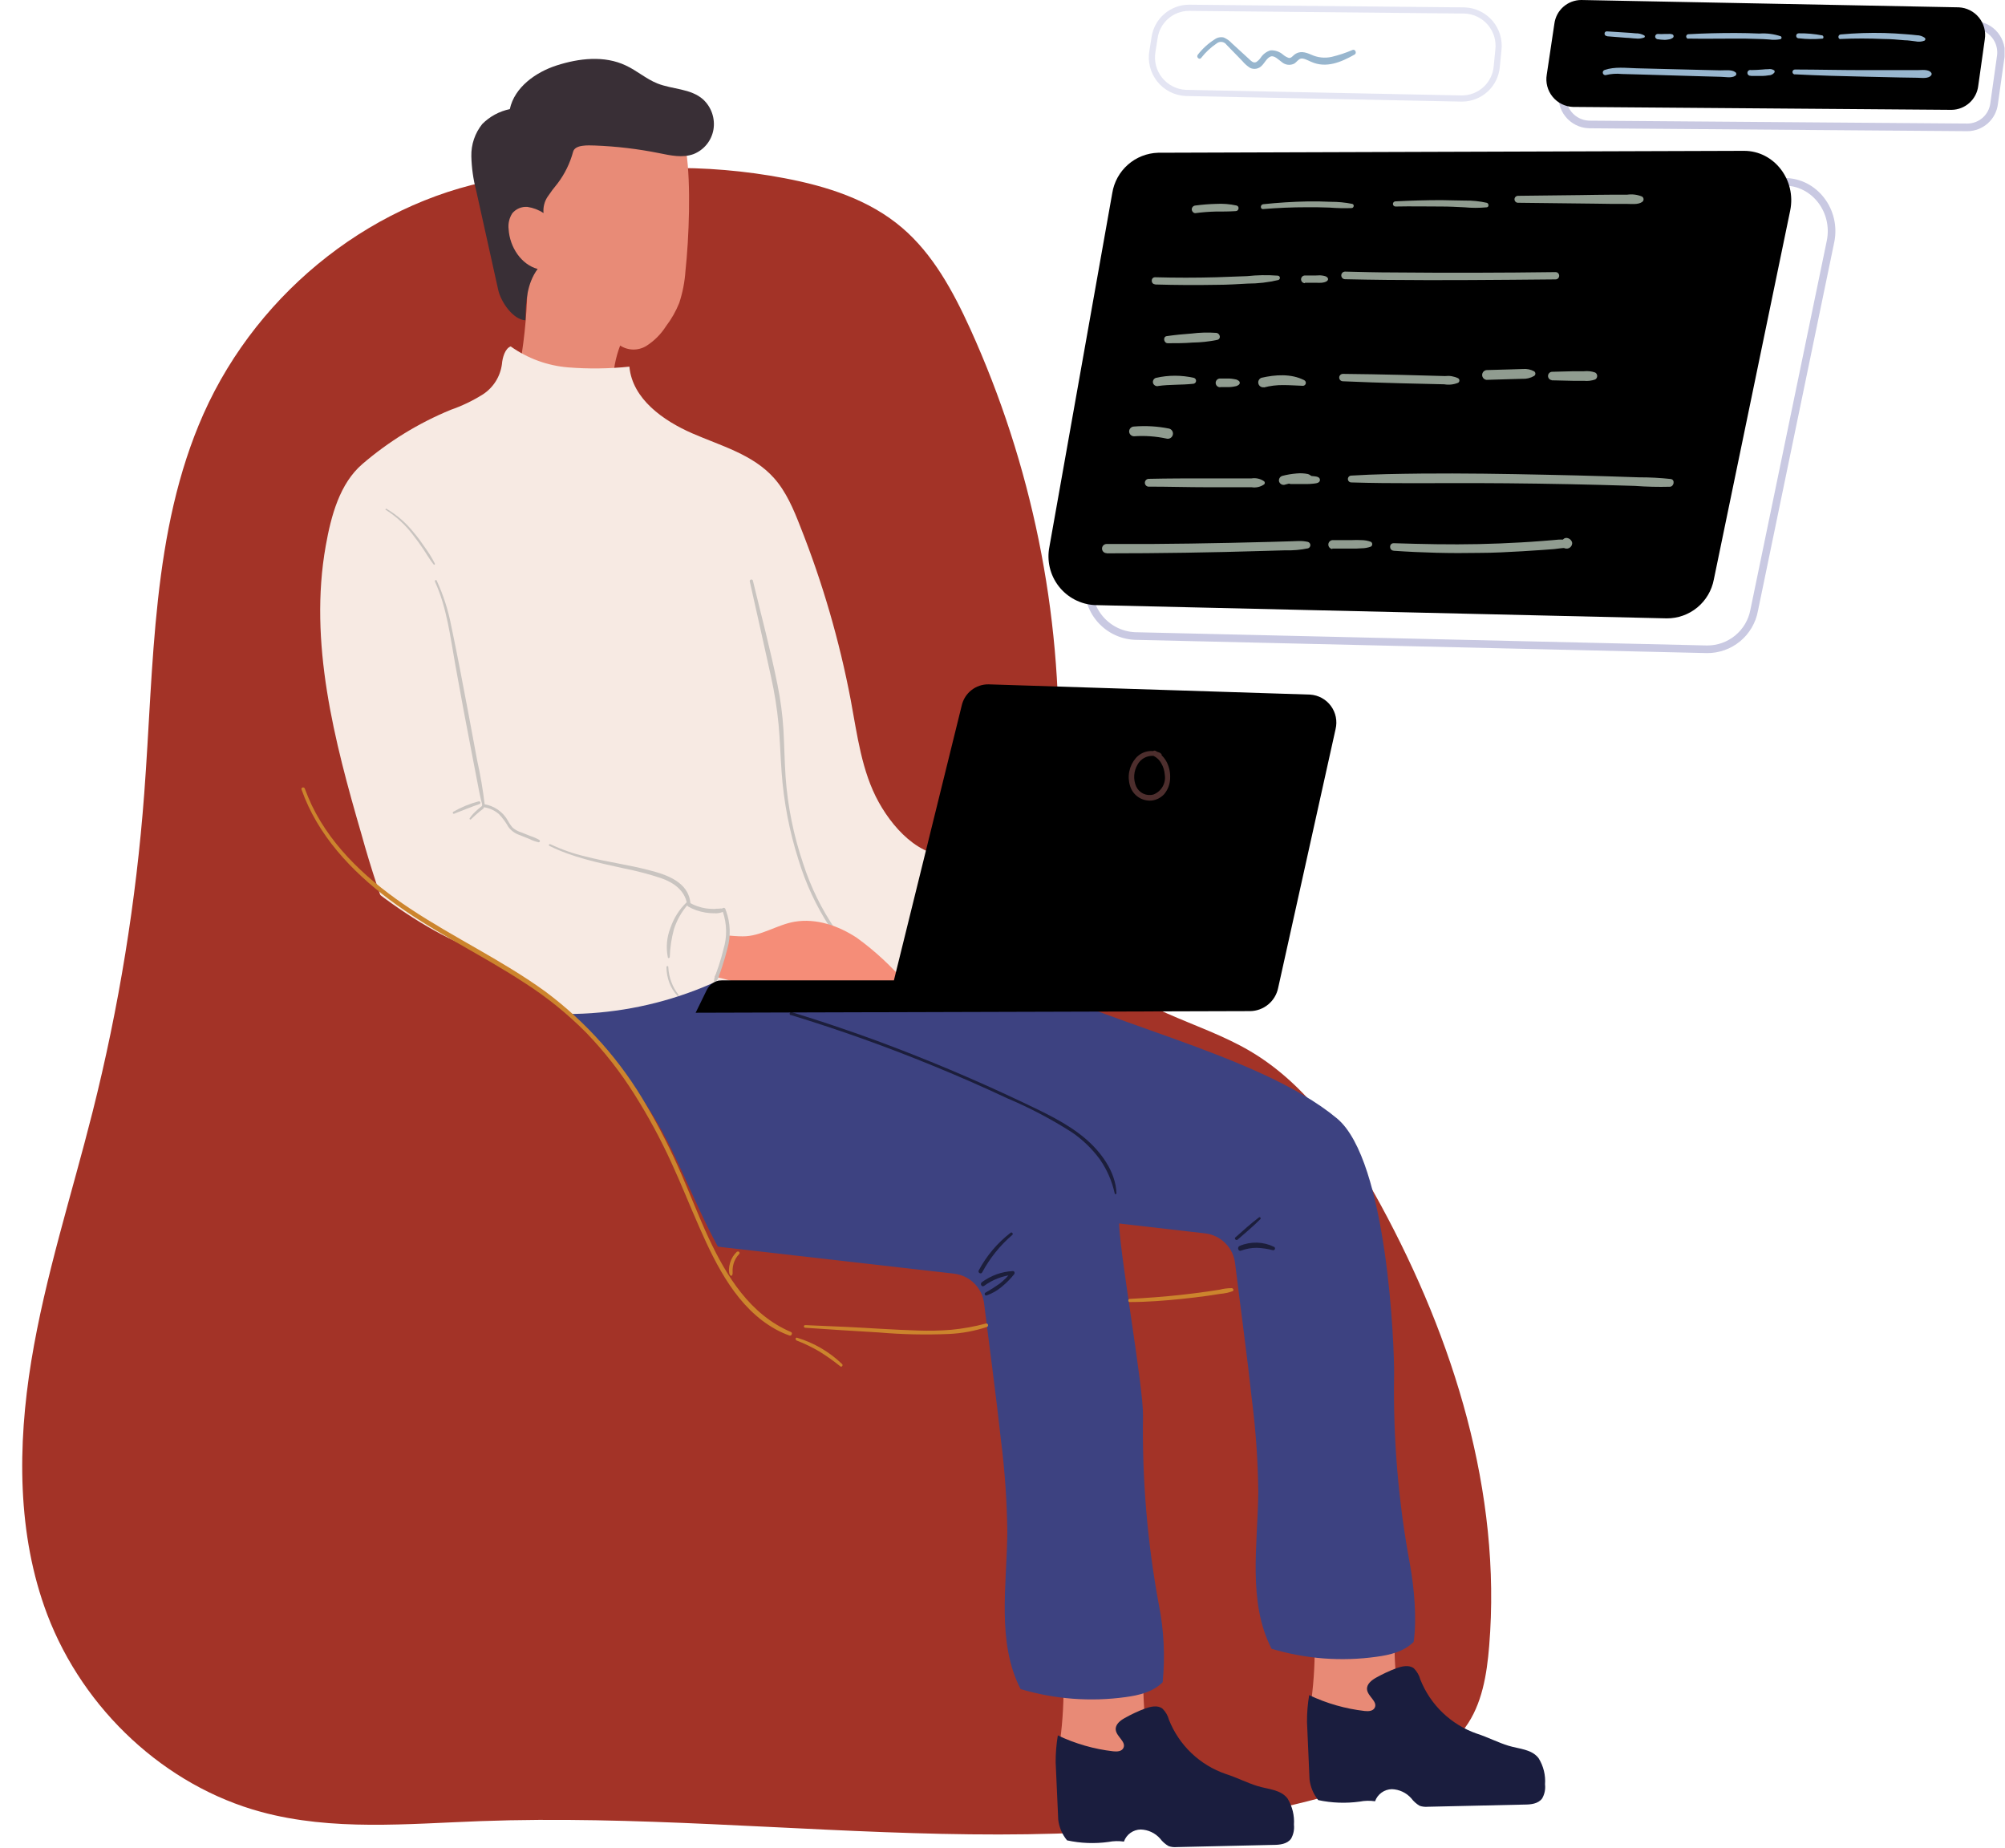 <svg width="358" height="330" viewBox="0 0 358 330" fill="none" xmlns="http://www.w3.org/2000/svg">
<g id="Untitled-2 1" clip-path="url(#clip0)">
<g id="Vector" filter="url(#filter0_d)">
<path d="M86.6 23.74C63.37 27.22 42.27 43.61 32.34 65.89C23.04 86.78 23.49 110.74 21.75 133.72C20.311 152.883 17.227 171.886 12.53 190.52C8.8 205.32 4.06 219.88 1.59 234.97C-0.88 250.06 -0.97 265.97 4.43 280.23C10.94 297.36 25.57 310.87 42.62 315.49C55.36 318.94 68.76 317.61 81.91 317.13C136.32 315.13 192.72 327.89 244.11 309.08C249.18 307.22 254.39 304.88 257.63 300.4C260.63 296.3 261.48 290.97 261.9 285.85C264.15 258.47 255.55 231.11 242.59 207.23C236.71 196.41 229.59 185.77 219.21 179.66C209.93 174.19 198.26 172.43 191.32 163.99C183.5 154.49 184.68 140.45 184.98 127.91C185.605 101.313 180.222 74.918 169.23 50.69C166.18 44 162.57 37.36 157.1 32.69C151.2 27.63 143.62 25.25 136.1 23.82C121.967 21.132 107.431 21.408 93.41 24.63C91.257 23.741 88.909 23.434 86.6 23.74V23.74Z" fill="#A33327"/>
</g>
<path id="Vector_2" d="M122.53 27.09C123.4 32.9 123.02 42.55 122.39 48.39C122.259 50.329 121.886 52.244 121.28 54.09C120.681 55.577 119.883 56.976 118.91 58.25C118.011 59.669 116.809 60.871 115.39 61.77C114.685 62.199 113.873 62.419 113.048 62.405C112.224 62.391 111.42 62.143 110.73 61.69C109.907 63.858 109.467 66.152 109.43 68.47C106.5 68.23 103.55 68.24 100.64 67.8C97.965 67.242 95.39 66.284 93 64.96C92.88 64.9 92.74 64.79 92.77 64.65C92.8 64.51 93.05 64.71 92.91 64.73C93.724 59.956 94.148 55.123 94.18 50.28C94.18 47.81 90.74 45.1 90.36 42.66C90.1 40.95 90.09 38.59 89.91 36.87C89.51 32.93 94.08 29.47 96.42 26.36C98.791 23.317 101.973 21.005 105.6 19.69C109.6 18.18 114.24 17.81 118.01 19.89C121.78 21.97 124.15 22.96 122.53 27.09Z" fill="#E88B77"/>
<path id="Vector_3" d="M102.33 27.09C101.779 29.142 100.835 31.068 99.55 32.76C98.91 33.524 98.313 34.322 97.76 35.15C97.199 36.004 96.949 37.024 97.05 38.04C96.185 37.468 95.206 37.092 94.18 36.94C93.67 36.899 93.157 36.981 92.686 37.179C92.214 37.378 91.797 37.687 91.47 38.08C90.923 38.931 90.693 39.947 90.82 40.95C91.02 44.12 93.06 47.23 96 48.02C94.08 50.61 93.86 53.9 93.81 57.18C91.66 57.1 89.45 53.96 88.96 51.77L85.03 34.05C84.502 32.037 84.21 29.97 84.16 27.89C84.112 25.803 84.803 23.767 86.11 22.14C87.454 20.79 89.165 19.865 91.03 19.48C91.87 15.55 95.69 12.88 99.37 11.69C103.37 10.4 107.9 9.87 111.74 11.69C113.74 12.62 115.38 14.1 117.38 14.9C120.08 15.97 123.31 15.79 125.52 17.73C126.256 18.404 126.813 19.25 127.139 20.193C127.466 21.136 127.552 22.145 127.39 23.13C127.223 24.103 126.809 25.017 126.188 25.784C125.566 26.551 124.757 27.145 123.84 27.51C121.84 28.24 119.72 27.75 117.68 27.34C113.906 26.582 110.077 26.128 106.23 25.98C104.96 25.94 102.68 25.81 102.33 27.09Z" fill="#392F36"/>
<g id="Foot">
<path id="Vector_4" d="M204.11 299.69C204.11 299.69 204.11 306.17 204.83 309.18C205.55 312.19 196.92 317.01 196.92 317.01L189.3 310.69C189.778 307.044 189.972 303.366 189.88 299.69C189.6 295.22 204.11 299.69 204.11 299.69Z" fill="#E88A76"/>
<path id="Vector_5" d="M190.53 328.57C192.961 329.098 195.466 329.192 197.93 328.85C198.837 328.675 199.766 328.655 200.68 328.79C200.899 328.166 201.304 327.625 201.84 327.238C202.377 326.852 203.019 326.64 203.68 326.63C204.337 326.649 204.983 326.802 205.578 327.081C206.173 327.36 206.705 327.758 207.14 328.25C207.548 328.794 208.062 329.25 208.65 329.59C209.115 329.755 209.609 329.816 210.1 329.77L227.33 329.38C228.49 329.38 229.82 329.24 230.52 328.28C230.951 327.522 231.132 326.647 231.04 325.78C231.15 324.14 230.752 322.506 229.9 321.1C228.66 319.48 226.43 319.46 224.52 318.87C222.61 318.28 220.89 317.37 218.87 316.72C216.579 315.935 214.486 314.664 212.734 312.993C210.982 311.322 209.612 309.291 208.72 307.04C208.52 306.279 208.115 305.587 207.55 305.04C206.67 304.38 205.45 304.69 204.43 305.04C203.187 305.513 201.98 306.078 200.82 306.73C200.01 307.18 199.12 307.88 199.22 308.83C199.35 310.06 201.12 310.96 200.59 312.07C200.29 312.71 199.44 312.74 198.77 312.67C195.339 312.275 191.998 311.315 188.88 309.83C188.616 311.41 188.485 313.009 188.49 314.61C188.64 318.03 188.79 321.44 188.95 324.86C189.101 326.225 189.651 327.515 190.53 328.57Z" fill="#1A1D3E"/>
</g>
<path id="Vector_6" d="M207.6 300.34C205.86 302.08 203.37 302.67 200.99 302.99C194.706 303.859 188.309 303.371 182.23 301.56C177.93 293.2 179.78 283.04 179.86 273.56C179.799 268.083 179.421 262.614 178.73 257.18C177.83 248.92 176.73 240.98 175.73 232.83C175.589 231.467 174.994 230.191 174.04 229.208C173.086 228.225 171.828 227.591 170.47 227.41L129.16 222.69C122.16 221.89 115.08 221.06 108.6 218.21C102.12 215.36 96.22 210.21 94.08 203.21C91.79 195.76 94 187.51 92.24 179.91C102.68 177.91 111.7 175.75 122.24 174.12C128.24 173.2 134.34 172.35 140.18 173.86C144.68 175.03 148.74 177.55 152.72 180.03C166.64 188.69 180.56 197.36 193.92 206.93C195.92 208.34 197.92 209.88 198.92 212.15C199.92 214.42 199.71 216.72 199.85 219.06C200.23 225.52 204.17 247.84 204.09 252.77C203.91 264.083 204.858 275.385 206.92 286.51C207.825 291.062 208.054 295.722 207.6 300.34V300.34Z" fill="#3D4281"/>
<path id="Vector_7" d="M248.96 292.54C248.96 292.54 248.96 299.01 249.67 302.02C250.38 305.03 241.77 309.86 241.77 309.86L234.15 303.53C234.628 299.884 234.819 296.206 234.72 292.53C234.44 288.02 248.96 292.54 248.96 292.54Z" fill="#E88A76"/>
<path id="Vector_8" d="M235.37 321.38C237.806 321.899 240.313 321.991 242.78 321.65C243.683 321.475 244.61 321.455 245.52 321.59C245.741 320.968 246.147 320.428 246.683 320.042C247.219 319.656 247.86 319.443 248.52 319.43C249.176 319.451 249.822 319.606 250.417 319.884C251.011 320.163 251.543 320.559 251.98 321.05C252.388 321.597 252.901 322.056 253.49 322.4C253.956 322.557 254.45 322.615 254.94 322.57L272.17 322.18C273.33 322.18 274.66 322.05 275.36 321.08C275.793 320.323 275.972 319.446 275.87 318.58C275.995 316.942 275.595 315.306 274.73 313.91C273.5 312.28 271.27 312.26 269.36 311.68C267.45 311.1 265.72 310.17 263.71 309.52C261.427 308.731 259.341 307.457 257.596 305.786C255.851 304.115 254.488 302.087 253.6 299.84C253.398 299.08 252.993 298.389 252.43 297.84C251.54 297.19 250.33 297.49 249.31 297.84C248.064 298.315 246.854 298.88 245.69 299.53C244.89 299.98 243.99 300.69 244.09 301.64C244.22 302.87 246 303.76 245.47 304.87C245.17 305.51 244.32 305.55 243.65 305.47C240.22 305.077 236.879 304.12 233.76 302.64C233.49 304.219 233.36 305.818 233.37 307.42L233.82 317.66C233.973 319.022 234.511 320.312 235.37 321.38Z" fill="#1A1D3E"/>
<path id="Vector_9" d="M252.41 293.14C250.67 294.88 248.18 295.47 245.79 295.79C239.51 296.67 233.114 296.182 227.04 294.36C222.74 286 224.58 275.84 224.67 266.36C224.609 260.883 224.231 255.414 223.54 249.98C222.64 241.72 221.54 233.78 220.54 225.63C220.398 224.268 219.802 222.993 218.848 222.01C217.894 221.027 216.637 220.393 215.28 220.21L174.03 215.49C167.03 214.69 159.95 213.86 153.47 211.02C146.99 208.18 141.09 203.02 138.94 195.97C136.66 188.52 138.87 180.27 137.11 172.67C147.55 170.67 156.57 168.51 167.06 166.89C173.06 165.96 179.15 165.11 185 166.63C189.5 167.8 176.41 171 180.4 173.48C194.31 182.14 224.53 187.85 238.74 199.69C247.74 207.21 249 240.6 248.92 245.53C248.731 256.846 249.679 268.153 251.75 279.28C252.49 283.36 253.02 289.03 252.41 293.14Z" fill="#3D4281"/>
<path id="Vector_10" d="M205.73 40L194.51 103.13C194.261 104.357 194.28 105.624 194.565 106.844C194.851 108.063 195.396 109.207 196.164 110.196C196.932 111.186 197.905 111.997 199.016 112.576C200.126 113.155 201.349 113.487 202.6 113.55L304.8 115.92C306.793 115.933 308.727 115.245 310.264 113.976C311.802 112.708 312.844 110.939 313.21 108.98L326.84 43.14C327.98 37.64 323.97 32.44 318.59 32.46L213.99 32.8C211.986 32.837 210.06 33.579 208.549 34.896C207.038 36.213 206.04 38.02 205.73 40Z" stroke="#C9C9E2" stroke-width="1.36" stroke-miterlimit="10"/>
<path id="Vector_11" d="M198.6 34.47L187.38 97.6C187.133 98.827 187.153 100.093 187.438 101.312C187.724 102.53 188.268 103.673 189.035 104.663C189.801 105.652 190.772 106.465 191.881 107.046C192.989 107.627 194.21 107.963 195.46 108.03L297.6 110.4C299.593 110.411 301.526 109.722 303.062 108.454C304.599 107.186 305.642 105.418 306.01 103.46L319.64 37.62C320.78 32.11 316.77 26.92 311.4 26.93L206.79 27.27C204.8 27.329 202.893 28.081 201.398 29.395C199.903 30.709 198.913 32.504 198.6 34.47V34.47Z" fill="black"/>
<path id="Vector_12" d="M213.47 38.05C214.657 37.892 215.853 37.799 217.05 37.77C218.25 37.77 219.45 37.77 220.65 37.69C221.19 37.69 221.38 36.84 220.78 36.69C219.579 36.429 218.347 36.331 217.12 36.4C215.899 36.432 214.681 36.528 213.47 36.69C213.291 36.695 213.121 36.768 212.995 36.895C212.868 37.021 212.795 37.191 212.79 37.37C212.79 37.7 213.1 38.1 213.47 38.05V38.05Z" fill="#909C90"/>
<path id="Vector_13" d="M225.48 37.33C228.1 37.11 230.74 37 233.38 37C234.7 37 236.02 37 237.38 37.06C238.694 37.165 240.013 37.195 241.33 37.15C241.74 37.15 241.88 36.5 241.44 36.4C240.186 36.147 238.909 36.023 237.63 36.03C236.27 35.97 234.91 35.94 233.55 35.96C230.87 36.01 228.19 36.18 225.55 36.46C225 36.52 224.98 37.38 225.55 37.33H225.48Z" fill="#909C90"/>
<path id="Vector_14" d="M249.2 36.87C251.94 36.81 254.68 36.87 257.42 36.87C258.77 36.87 260.13 36.94 261.48 37.01C262.81 37.138 264.15 37.138 265.48 37.01C265.9 36.95 265.85 36.32 265.48 36.21C264.197 35.922 262.885 35.788 261.57 35.81C260.18 35.81 258.79 35.74 257.39 35.73C254.65 35.73 251.91 35.81 249.17 35.95C249.048 35.95 248.931 35.998 248.845 36.085C248.758 36.171 248.71 36.288 248.71 36.41C248.71 36.532 248.758 36.649 248.845 36.735C248.931 36.822 249.048 36.87 249.17 36.87H249.2Z" fill="#909C90"/>
<path id="Vector_15" d="M271.04 36.2L282.21 36.33C284.03 36.33 285.86 36.39 287.68 36.4H290.41C291.23 36.4 292.47 36.57 293.17 36.08C293.26 36.031 293.335 35.959 293.387 35.871C293.439 35.783 293.466 35.682 293.466 35.58C293.466 35.478 293.439 35.377 293.387 35.289C293.335 35.201 293.26 35.129 293.17 35.08C292.334 34.741 291.423 34.631 290.53 34.76H287.8C285.94 34.76 284.08 34.81 282.21 34.83L271.04 34.96C270.876 34.96 270.718 35.025 270.602 35.142C270.485 35.258 270.42 35.416 270.42 35.58C270.42 35.745 270.485 35.902 270.602 36.018C270.718 36.135 270.876 36.2 271.04 36.2Z" fill="#909C90"/>
<path id="Vector_16" d="M206.25 50.79C209.937 50.897 213.627 50.917 217.32 50.85C219.14 50.85 220.96 50.73 222.78 50.63C224.612 50.632 226.437 50.42 228.22 50C228.317 49.978 228.402 49.921 228.459 49.84C228.517 49.758 228.541 49.658 228.529 49.56C228.516 49.461 228.467 49.37 228.392 49.306C228.316 49.241 228.219 49.207 228.12 49.21C226.301 49.075 224.474 49.105 222.66 49.3C220.84 49.38 219.01 49.44 217.19 49.5C213.55 49.6 209.903 49.6 206.25 49.5C205.44 49.5 205.45 50.73 206.25 50.76V50.79Z" fill="#909C90"/>
<path id="Vector_17" d="M233.37 49.86C233.385 49.854 233.399 49.844 233.408 49.831C233.417 49.817 233.422 49.801 233.422 49.785C233.422 49.769 233.417 49.753 233.408 49.739C233.399 49.726 233.385 49.716 233.37 49.71C233.355 49.716 233.341 49.726 233.332 49.739C233.323 49.753 233.318 49.769 233.318 49.785C233.318 49.801 233.323 49.817 233.332 49.831C233.341 49.844 233.355 49.854 233.37 49.86V49.86Z" fill="#909C90"/>
<path id="Vector_18" d="M233 50.48H235C235.333 50.5 235.667 50.5 236 50.48C236.35 50.43 236.86 50.36 237.07 50.03C237.11 49.971 237.131 49.901 237.131 49.83C237.131 49.759 237.11 49.689 237.07 49.63C236.86 49.29 236.35 49.23 236 49.18C235.65 49.13 235.33 49.18 235 49.18H233C232.817 49.18 232.642 49.253 232.512 49.382C232.383 49.511 232.31 49.687 232.31 49.87C232.31 50.053 232.383 50.228 232.512 50.358C232.642 50.487 232.817 50.56 233 50.56V50.48Z" fill="#909C90"/>
<path id="Vector_19" d="M240.17 49.85C250.11 50.08 260.04 50.03 269.98 49.95L277.75 49.88C277.922 49.88 278.088 49.812 278.21 49.69C278.332 49.568 278.4 49.402 278.4 49.23C278.4 49.058 278.332 48.892 278.21 48.77C278.088 48.648 277.922 48.58 277.75 48.58C268.123 48.707 258.49 48.727 248.85 48.64C245.96 48.64 243.06 48.56 240.17 48.49C239.99 48.49 239.817 48.562 239.689 48.689C239.562 48.817 239.49 48.99 239.49 49.17C239.49 49.35 239.562 49.523 239.689 49.651C239.817 49.778 239.99 49.85 240.17 49.85V49.85Z" fill="#909C90"/>
<path id="Vector_20" d="M208.5 61.28C209.98 61.28 211.5 61.28 212.92 61.16C214.409 61.141 215.892 60.98 217.35 60.68C218.1 60.49 217.85 59.51 217.18 59.43C215.703 59.325 214.219 59.365 212.75 59.55C211.27 59.65 209.8 59.8 208.33 60.01C207.59 60.11 207.79 61.27 208.5 61.28V61.28Z" fill="#909C90"/>
<path id="Vector_21" d="M206.81 68.91C208.88 68.62 210.96 68.75 213.03 68.52C213.16 68.519 213.285 68.471 213.383 68.384C213.48 68.298 213.543 68.18 213.56 68.051C213.577 67.922 213.547 67.791 213.475 67.683C213.404 67.574 213.295 67.495 213.17 67.46C210.945 66.955 208.635 66.955 206.41 67.46C206.217 67.514 206.053 67.642 205.953 67.816C205.854 67.99 205.828 68.196 205.88 68.39C205.94 68.579 206.069 68.738 206.242 68.837C206.414 68.935 206.617 68.965 206.81 68.92V68.91Z" fill="#909C90"/>
<path id="Vector_22" d="M217.93 69.11H219.5C219.755 69.098 220.008 69.072 220.26 69.03C220.425 69.007 220.589 68.974 220.75 68.93C220.898 68.881 221.037 68.806 221.16 68.71C221.222 68.671 221.273 68.618 221.309 68.554C221.344 68.49 221.363 68.418 221.363 68.345C221.363 68.272 221.344 68.2 221.309 68.136C221.273 68.072 221.222 68.019 221.16 67.98C221.038 67.882 220.899 67.807 220.75 67.76C220.599 67.719 220.445 67.689 220.29 67.67C220.029 67.625 219.765 67.595 219.5 67.58H217.93C217.821 67.568 217.71 67.578 217.606 67.612C217.501 67.645 217.404 67.7 217.322 67.773C217.24 67.846 217.175 67.936 217.13 68.036C217.085 68.136 217.062 68.245 217.062 68.355C217.062 68.465 217.085 68.573 217.13 68.674C217.175 68.774 217.24 68.864 217.322 68.937C217.404 69.01 217.501 69.065 217.606 69.098C217.71 69.132 217.821 69.142 217.93 69.13V69.11Z" fill="#909C90"/>
<path id="Vector_23" d="M225.69 69.17C226.807 68.88 227.957 68.739 229.11 68.75C230.28 68.75 231.44 68.84 232.62 68.88C232.74 68.883 232.858 68.846 232.954 68.774C233.05 68.702 233.118 68.6 233.148 68.484C233.179 68.367 233.169 68.245 233.12 68.135C233.071 68.025 232.986 67.935 232.88 67.88C230.56 66.68 227.7 66.88 225.23 67.45C225.026 67.528 224.858 67.679 224.759 67.873C224.66 68.068 224.637 68.293 224.694 68.503C224.752 68.714 224.885 68.896 225.069 69.014C225.253 69.131 225.475 69.176 225.69 69.14V69.17Z" fill="#909C90"/>
<path id="Vector_24" d="M239.78 68.07C243.25 68.21 246.72 68.35 250.2 68.43L255.28 68.55L257.89 68.61C258.719 68.754 259.572 68.66 260.35 68.34C260.421 68.299 260.479 68.239 260.52 68.168C260.56 68.097 260.582 68.017 260.582 67.935C260.582 67.853 260.56 67.773 260.52 67.702C260.479 67.631 260.421 67.572 260.35 67.53C259.623 67.18 258.811 67.044 258.01 67.14L255.41 67.07L250.2 66.93C246.73 66.84 243.2 66.79 239.78 66.75C239.605 66.75 239.437 66.82 239.313 66.943C239.19 67.067 239.12 67.235 239.12 67.41C239.12 67.585 239.19 67.753 239.313 67.877C239.437 68.001 239.605 68.07 239.78 68.07V68.07Z" fill="#909C90"/>
<path id="Vector_25" d="M265.4 67.82L269.7 67.69L271.81 67.63C272.548 67.671 273.282 67.494 273.92 67.12C273.99 67.076 274.048 67.015 274.088 66.942C274.128 66.87 274.149 66.788 274.149 66.705C274.149 66.622 274.128 66.54 274.088 66.468C274.048 66.395 273.99 66.334 273.92 66.29C273.308 65.959 272.613 65.817 271.92 65.88L269.73 65.95L265.43 66.07C265.214 66.093 265.014 66.195 264.869 66.357C264.724 66.518 264.644 66.728 264.644 66.945C264.644 67.162 264.724 67.372 264.869 67.533C265.014 67.695 265.214 67.797 265.43 67.82H265.4Z" fill="#909C90"/>
<path id="Vector_26" d="M277.07 67.9L280.91 67.99C281.55 67.99 282.19 67.99 282.83 67.99C283.506 68.058 284.189 67.976 284.83 67.75C284.938 67.686 285.027 67.596 285.089 67.487C285.151 67.378 285.184 67.255 285.184 67.13C285.184 67.005 285.151 66.882 285.089 66.773C285.027 66.664 284.938 66.574 284.83 66.51C284.19 66.282 283.506 66.203 282.83 66.28C282.19 66.28 281.55 66.28 280.91 66.28L277.07 66.38C276.887 66.401 276.719 66.489 276.596 66.626C276.474 66.763 276.406 66.941 276.406 67.125C276.406 67.309 276.474 67.487 276.596 67.624C276.719 67.761 276.887 67.849 277.07 67.87V67.9Z" fill="#909C90"/>
<path id="Vector_27" d="M202.49 77.89C204.426 77.755 206.372 77.894 208.27 78.3C208.506 78.365 208.758 78.334 208.971 78.213C209.184 78.092 209.34 77.891 209.405 77.655C209.47 77.419 209.439 77.167 209.318 76.954C209.197 76.741 208.996 76.585 208.76 76.52C206.698 76.103 204.587 75.978 202.49 76.15C202.259 76.153 202.038 76.245 201.874 76.407C201.71 76.569 201.615 76.789 201.61 77.02C201.613 77.252 201.706 77.473 201.871 77.636C202.036 77.799 202.258 77.89 202.49 77.89V77.89Z" fill="#909C90"/>
<path id="Vector_28" d="M205.12 86.88C208.64 86.88 212.12 86.99 215.67 86.99H223.48C224.269 87.117 225.077 86.93 225.73 86.47C225.797 86.398 225.834 86.303 225.834 86.205C225.834 86.107 225.797 86.012 225.73 85.94C225.078 85.476 224.27 85.286 223.48 85.41H215.67C212.15 85.41 208.67 85.41 205.12 85.49C204.934 85.49 204.756 85.564 204.625 85.695C204.494 85.826 204.42 86.004 204.42 86.19C204.42 86.376 204.494 86.554 204.625 86.685C204.756 86.816 204.934 86.89 205.12 86.89V86.88Z" fill="#909C90"/>
<path id="Vector_29" d="M229.46 86.52C229.845 86.41 230.236 86.32 230.63 86.25H230.89H231L231.6 86.19C231.98 86.19 232.35 86.19 232.72 86.13L233.32 86.08C233.568 86.052 233.807 85.97 234.02 85.84C234.092 85.798 234.153 85.741 234.199 85.672C234.245 85.603 234.274 85.524 234.285 85.442C234.295 85.36 234.287 85.276 234.26 85.198C234.233 85.12 234.189 85.048 234.13 84.99C233.959 84.822 233.75 84.698 233.52 84.63C232.862 84.497 232.188 84.463 231.52 84.53C230.659 84.598 229.806 84.742 228.97 84.96C228.762 85.019 228.584 85.155 228.474 85.342C228.365 85.528 228.331 85.749 228.38 85.96C228.443 86.165 228.58 86.34 228.765 86.449C228.95 86.558 229.17 86.594 229.38 86.55L229.46 86.52Z" fill="#909C90"/>
<path id="Vector_30" d="M230.36 86.42H233.14C233.591 86.427 234.042 86.403 234.49 86.35C234.91 86.3 235.68 86.27 235.68 85.68C235.68 85.09 234.91 85.06 234.49 85.01C234.042 84.957 233.591 84.933 233.14 84.94H230.36C230.169 84.94 229.986 85.016 229.851 85.151C229.716 85.286 229.64 85.469 229.64 85.66C229.64 85.851 229.716 86.034 229.851 86.169C229.986 86.304 230.169 86.38 230.36 86.38V86.42Z" fill="#909C90"/>
<path id="Vector_31" d="M241.28 86.13C248.67 86.36 256.08 86.23 263.48 86.25C270.88 86.27 278.28 86.38 285.68 86.57C287.76 86.62 289.83 86.68 291.91 86.75C293.986 86.905 296.069 86.955 298.15 86.9C298.88 86.9 299.15 85.65 298.33 85.52C296.447 85.315 294.554 85.215 292.66 85.22L287.17 85.04C283.48 84.93 279.78 84.83 276.08 84.76C268.64 84.6 261.19 84.48 253.75 84.55C249.59 84.6 245.43 84.65 241.28 84.91C241.118 84.91 240.963 84.974 240.849 85.089C240.734 85.203 240.67 85.358 240.67 85.52C240.67 85.682 240.734 85.837 240.849 85.951C240.963 86.066 241.118 86.13 241.28 86.13V86.13Z" fill="#909C90"/>
<g id="code">
<path id="Vector_32" d="M197.6 98.79C206.933 98.79 216.297 98.647 225.69 98.36L229.54 98.25C230.883 98.293 232.225 98.176 233.54 97.9C233.664 97.863 233.772 97.787 233.85 97.684C233.927 97.58 233.969 97.454 233.969 97.325C233.969 97.196 233.927 97.07 233.85 96.966C233.772 96.863 233.664 96.787 233.54 96.75C232.999 96.627 232.445 96.573 231.89 96.59L230.15 96.65L226.67 96.75L219.59 96.92C214.923 97.02 210.24 97.087 205.54 97.12H197.59C197.373 97.12 197.164 97.206 197.01 97.36C196.856 97.514 196.77 97.722 196.77 97.94C196.77 98.157 196.856 98.366 197.01 98.52C197.164 98.674 197.373 98.76 197.59 98.76L197.6 98.79Z" fill="#909C90"/>
<path id="Vector_33" d="M237.89 97.94H241.35C241.927 97.954 242.505 97.937 243.08 97.89C243.664 97.894 244.244 97.788 244.79 97.58C244.86 97.535 244.918 97.472 244.958 97.399C244.998 97.326 245.019 97.244 245.019 97.16C245.019 97.076 244.998 96.994 244.958 96.921C244.918 96.847 244.86 96.785 244.79 96.74C244.243 96.535 243.664 96.43 243.08 96.43C242.504 96.4 241.926 96.4 241.35 96.43H237.89C237.695 96.452 237.514 96.545 237.383 96.692C237.252 96.838 237.179 97.028 237.179 97.225C237.179 97.422 237.252 97.612 237.383 97.758C237.514 97.905 237.695 97.998 237.89 98.02V97.94Z" fill="#909C90"/>
<path id="Vector_34" d="M248.83 98.33C253.93 98.683 259.037 98.81 264.15 98.71C266.7 98.71 269.26 98.56 271.81 98.42L275.51 98.18L277.51 98.03C278.15 97.97 278.84 97.83 279.51 97.83L278.95 97.6L279.07 97.71C279.211 97.831 279.382 97.911 279.566 97.94C279.749 97.969 279.937 97.946 280.108 97.875C280.279 97.803 280.427 97.685 280.535 97.534C280.643 97.383 280.707 97.205 280.72 97.02C280.72 96.25 279.62 95.65 279.07 96.34C278.807 96.325 278.543 96.325 278.28 96.34L277.28 96.43L275.28 96.59C274.05 96.69 272.81 96.77 271.58 96.84C269.07 96.99 266.58 97.08 264.05 97.14C258.99 97.25 253.91 97.14 248.85 96.98C247.98 96.98 248 98.27 248.85 98.32L248.83 98.33Z" fill="#909C90"/>
</g>
<path id="Vector_35" d="M285.15 3.14L352.6 4.45C353.295 4.482 353.975 4.66 354.595 4.974C355.216 5.287 355.763 5.729 356.201 6.269C356.638 6.81 356.956 7.437 357.133 8.109C357.311 8.782 357.344 9.484 357.23 10.17L356.06 18.47C355.924 19.638 355.366 20.716 354.492 21.502C353.617 22.288 352.486 22.728 351.31 22.74L283.71 22.22C283.007 22.195 282.317 22.019 281.687 21.705C281.057 21.391 280.502 20.945 280.058 20.399C279.615 19.852 279.294 19.217 279.117 18.536C278.939 17.855 278.91 17.143 279.03 16.45L280.38 7.36C280.53 6.199 281.096 5.131 281.973 4.355C282.85 3.579 283.979 3.147 285.15 3.14Z" stroke="#C9C9E2" stroke-width="1.36" stroke-miterlimit="10"/>
<path id="Vector_36" d="M206.15 6.76L205.78 9.1C205.617 9.99 205.645 10.904 205.863 11.782C206.082 12.659 206.485 13.48 207.047 14.19C207.608 14.899 208.315 15.48 209.119 15.894C209.923 16.308 210.807 16.545 211.71 16.59L261.04 17.59C262.613 17.587 264.126 16.991 265.279 15.922C266.432 14.853 267.139 13.388 267.26 11.82L267.54 8.95C267.647 8.085 267.574 7.206 267.325 6.371C267.075 5.535 266.655 4.76 266.092 4.095C265.528 3.43 264.832 2.889 264.049 2.506C263.266 2.123 262.411 1.906 261.54 1.87L212.3 1.39C210.8 1.395 209.353 1.941 208.223 2.927C207.093 3.914 206.357 5.275 206.15 6.76V6.76Z" stroke="#E4E5F3" stroke-width="1.1" stroke-miterlimit="10"/>
<path id="Vector_37" d="M282.34 0L349.76 1.31C350.455 1.345 351.134 1.525 351.754 1.841C352.374 2.156 352.92 2.598 353.357 3.139C353.794 3.68 354.112 4.307 354.29 4.979C354.468 5.651 354.502 6.354 354.39 7.04L353.22 15.34C353.079 16.508 352.519 17.585 351.643 18.371C350.768 19.156 349.636 19.597 348.46 19.61L280.86 19.09C280.157 19.063 279.468 18.886 278.839 18.572C278.21 18.257 277.656 17.812 277.213 17.265C276.769 16.719 276.448 16.085 276.27 15.404C276.092 14.724 276.061 14.013 276.18 13.32L277.54 4.23C277.691 3.063 278.26 1.99 279.144 1.211C280.027 0.433 281.163 0.002 282.34 0Z" fill="black"/>
<path id="Vector_38" d="M286.99 6.48L290.39 6.75C290.94 6.75 291.5 6.86 292.05 6.87C292.574 6.941 293.107 6.879 293.6 6.69C293.627 6.668 293.649 6.641 293.664 6.61C293.679 6.579 293.687 6.545 293.687 6.51C293.687 6.475 293.679 6.441 293.664 6.41C293.649 6.379 293.627 6.352 293.6 6.33C293.121 6.062 292.578 5.931 292.03 5.95C291.48 5.88 290.92 5.86 290.36 5.82L286.9 5.6C286.36 5.6 286.37 6.4 286.9 6.44L286.99 6.48Z" fill="#98B6CE"/>
<path id="Vector_39" d="M295.87 6.99C296.333 7.063 296.801 7.107 297.27 7.12C297.515 7.11 297.76 7.08 298 7.03C298.135 7.017 298.268 6.979 298.39 6.92L298.66 6.77C298.719 6.733 298.765 6.68 298.795 6.617C298.824 6.554 298.834 6.485 298.825 6.416C298.815 6.347 298.786 6.283 298.741 6.23C298.696 6.178 298.636 6.14 298.57 6.12L298.27 6.06C298.151 6.045 298.03 6.045 297.91 6.06C297.7 6.06 297.48 6.06 297.27 6.06C296.847 6.09 296.423 6.09 296 6.06C295.888 6.061 295.781 6.102 295.696 6.175C295.612 6.249 295.557 6.35 295.54 6.46C295.524 6.571 295.548 6.683 295.609 6.777C295.67 6.871 295.762 6.94 295.87 6.97V6.99Z" fill="#98B6CE"/>
<path id="Vector_40" d="M301.46 6.89C304.23 6.94 306.98 6.89 309.75 6.89C311.1 6.89 312.46 6.89 313.81 6.95C314.51 6.95 315.21 7.01 315.9 7.05C316.565 7.144 317.241 7.127 317.9 7C317.952 6.983 317.999 6.952 318.034 6.91C318.07 6.868 318.093 6.817 318.1 6.762C318.107 6.708 318.099 6.652 318.076 6.602C318.053 6.552 318.016 6.51 317.97 6.48C316.738 6.066 315.436 5.9 314.14 5.99C312.71 5.92 311.27 5.9 309.83 5.89C307.02 5.89 304.23 5.95 301.42 6.11C301.324 6.125 301.236 6.174 301.172 6.249C301.109 6.323 301.074 6.417 301.074 6.515C301.074 6.613 301.109 6.707 301.172 6.781C301.236 6.856 301.324 6.905 301.42 6.92L301.46 6.89Z" fill="#98B6CE"/>
<path id="Vector_41" d="M321.23 6.84C322.604 7 323.992 7.02 325.37 6.9C325.67 6.9 325.64 6.39 325.37 6.32C324.006 6.056 322.619 5.932 321.23 5.95C321.166 5.94 321.101 5.945 321.038 5.963C320.976 5.981 320.919 6.012 320.87 6.054C320.82 6.096 320.781 6.149 320.754 6.207C320.727 6.266 320.713 6.33 320.713 6.395C320.713 6.46 320.727 6.524 320.754 6.583C320.781 6.641 320.82 6.694 320.87 6.736C320.919 6.778 320.976 6.809 321.038 6.827C321.101 6.845 321.166 6.85 321.23 6.84V6.84Z" fill="#98B6CE"/>
<path id="Vector_42" d="M328.65 6.96C331.2 6.84 333.76 6.85 336.31 6.96C337.57 6.96 338.82 7.08 340.08 7.19C340.72 7.19 341.37 7.31 342.01 7.38C342.547 7.502 343.107 7.46 343.62 7.26C343.662 7.236 343.698 7.202 343.725 7.162C343.753 7.121 343.77 7.075 343.777 7.027C343.784 6.979 343.78 6.93 343.764 6.883C343.749 6.837 343.724 6.795 343.69 6.76C343.274 6.458 342.774 6.294 342.26 6.29C341.61 6.21 340.96 6.16 340.32 6.11C339.03 6 337.73 5.93 336.43 5.89C333.834 5.827 331.236 5.913 328.65 6.15C328.13 6.2 328.12 7 328.65 6.98V6.96Z" fill="#98B6CE"/>
<path id="Vector_43" d="M286.74 13.4C287.666 13.177 288.623 13.113 289.57 13.21L292.57 13.29L298.38 13.46L304.18 13.63L307.18 13.71C307.96 13.71 309.18 14 309.84 13.53C309.896 13.496 309.942 13.448 309.974 13.392C310.006 13.335 310.023 13.27 310.023 13.205C310.023 13.14 310.006 13.075 309.974 13.018C309.942 12.962 309.896 12.914 309.84 12.88C309.19 12.38 307.96 12.58 307.18 12.56L304.18 12.49L298.13 12.34L292.2 12.19C290.35 12.14 288.31 11.87 286.52 12.49C286.46 12.507 286.404 12.536 286.356 12.574C286.307 12.613 286.267 12.661 286.236 12.715C286.206 12.77 286.187 12.829 286.18 12.891C286.173 12.953 286.178 13.015 286.195 13.075C286.212 13.135 286.241 13.191 286.279 13.239C286.318 13.288 286.366 13.329 286.42 13.359C286.475 13.389 286.534 13.408 286.596 13.415C286.658 13.422 286.72 13.417 286.78 13.4H286.74Z" fill="#98B6CE"/>
<path id="Vector_44" d="M312.6 13.56C313.3 13.56 314 13.56 314.7 13.56C315.07 13.56 315.43 13.5 315.8 13.45C315.991 13.451 316.18 13.41 316.353 13.329C316.526 13.247 316.679 13.128 316.8 12.98C316.846 12.922 316.871 12.849 316.871 12.775C316.871 12.701 316.846 12.628 316.8 12.57C316.645 12.464 316.471 12.391 316.287 12.353C316.103 12.315 315.914 12.314 315.73 12.35C315.397 12.35 315.063 12.37 314.73 12.41C314.05 12.47 313.36 12.5 312.67 12.51C312.593 12.488 312.511 12.484 312.432 12.499C312.353 12.514 312.278 12.546 312.214 12.595C312.15 12.643 312.098 12.706 312.062 12.778C312.026 12.85 312.007 12.93 312.007 13.01C312.007 13.091 312.026 13.17 312.062 13.242C312.098 13.314 312.15 13.377 312.214 13.425C312.278 13.474 312.353 13.507 312.432 13.521C312.511 13.536 312.593 13.532 312.67 13.51L312.6 13.56Z" fill="#98B6CE"/>
<path id="Vector_45" d="M320.52 13.27C324.69 13.49 328.85 13.6 333.02 13.69L339.21 13.83C340.21 13.83 341.27 13.88 342.3 13.88C343.06 13.88 344.36 14.13 344.85 13.4C344.884 13.343 344.903 13.277 344.903 13.21C344.903 13.143 344.884 13.077 344.85 13.02C344.37 12.29 343.07 12.53 342.3 12.52C341.3 12.52 340.3 12.52 339.3 12.52C337.2 12.52 335.09 12.52 332.99 12.52C328.82 12.52 324.66 12.42 320.49 12.41C320.373 12.41 320.261 12.456 320.179 12.539C320.096 12.621 320.05 12.733 320.05 12.85C320.05 12.967 320.096 13.079 320.179 13.161C320.261 13.244 320.373 13.29 320.49 13.29L320.52 13.27Z" fill="#98B6CE"/>
<path id="Vector_46" d="M214.49 10.32C215.259 9.331 216.18 8.47 217.22 7.77C217.348 7.66 217.498 7.577 217.659 7.528C217.821 7.479 217.991 7.465 218.159 7.485C218.326 7.506 218.488 7.562 218.633 7.649C218.778 7.736 218.903 7.852 219 7.99C219.48 8.46 219.94 8.99 220.41 9.44L221.82 10.89C222.217 11.37 222.686 11.785 223.21 12.12C223.562 12.289 223.96 12.339 224.342 12.261C224.725 12.184 225.072 11.983 225.33 11.69C225.82 11.21 226.21 10.34 226.88 10.09C227.55 9.84 228.36 10.74 228.88 11.09C229.185 11.352 229.562 11.516 229.961 11.561C230.361 11.605 230.765 11.528 231.12 11.34C231.52 11.09 231.81 10.57 232.28 10.46C232.75 10.35 233.57 10.8 234.1 11.03C236.8 12.25 239.47 11.09 241.87 9.74C242.3 9.5 242.01 8.74 241.52 8.91C240.302 9.435 239.041 9.854 237.75 10.16C236.529 10.425 235.254 10.284 234.12 9.76C233.07 9.3 232.02 9 231.06 9.81C230.77 10.05 230.52 10.41 230.11 10.34C229.745 10.213 229.406 10.02 229.11 9.77C228.488 9.223 227.677 8.943 226.85 8.99C226.135 9.206 225.519 9.666 225.11 10.29C224.897 10.606 224.622 10.875 224.3 11.08C223.77 11.34 223.3 10.8 222.95 10.47L219.95 7.72C219.547 7.276 219.052 6.924 218.5 6.69C218.221 6.628 217.933 6.626 217.653 6.685C217.374 6.743 217.11 6.861 216.88 7.03C215.729 7.759 214.714 8.683 213.88 9.76C213.54 10.18 214.13 10.76 214.47 10.35L214.49 10.32Z" fill="#98B6CE"/>
<path id="Vector_47" d="M112.38 65.46C108.742 65.838 105.076 65.882 101.43 65.59C97.743 65.285 94.206 63.994 91.19 61.85C90.19 62.19 89.71 63.85 89.62 65.02C89.476 66.107 89.1 67.15 88.517 68.079C87.933 69.007 87.157 69.799 86.24 70.4C84.428 71.54 82.493 72.469 80.47 73.17C74.736 75.534 69.415 78.798 64.71 82.84C60.66 86.32 59.12 92.06 58.16 97.46C55.1 114.66 59.68 132.25 64.55 148.98C66.222 155.029 68.198 160.99 70.47 166.84C71.62 169.7 72.97 172.59 75.21 174.63C77.31 176.347 79.761 177.583 82.39 178.25C97.534 182.855 113.842 181.731 128.21 175.09C142.476 177.008 156.98 176.09 170.89 172.39C171.707 172.245 172.476 171.901 173.13 171.39C173.998 170.366 174.441 169.05 174.37 167.71C174.638 162.453 173.561 157.214 171.24 152.49C165.34 153.99 159.95 148.72 156.9 143.22C153.85 137.72 153.07 131.22 151.9 124.97C149.887 114.392 146.873 104.028 142.9 94.02C141.7 90.93 140.38 87.8 138.21 85.36C134.43 81.11 128.71 79.6 123.59 77.36C118.47 75.12 112.91 71.25 112.38 65.46Z" fill="#F7EAE3"/>
<path id="Vector_48" d="M68.93 91.06C70.763 92.227 72.375 93.71 73.69 95.44C74.37 96.29 75.01 97.19 75.62 98.1C76.23 99.01 76.76 99.95 77.43 100.78C77.54 100.91 77.71 100.78 77.65 100.62C77.139 99.622 76.55 98.666 75.89 97.76C75.27 96.84 74.62 95.94 73.89 95.09C72.544 93.384 70.893 91.942 69.02 90.84C68.88 90.75 68.75 90.97 68.89 91.06H68.93Z" fill="#C9C4C0"/>
<path id="Vector_49" d="M77.66 103.84C79.8 108.48 80.4 113.74 81.3 118.72C82.26 124.093 83.26 129.45 84.3 134.79C84.58 136.26 84.86 137.73 85.15 139.2C85.44 140.67 85.71 142.31 86.15 143.82C86.22 144.04 86.58 144.01 86.56 143.77C86.243 141.061 85.786 138.371 85.19 135.71C84.69 132.97 84.18 130.23 83.66 127.49C82.66 122.2 81.66 116.89 80.55 111.63C80.013 108.868 79.144 106.182 77.96 103.63C77.87 103.43 77.58 103.63 77.67 103.8L77.66 103.84Z" fill="#C9C4C0"/>
<path id="Vector_50" d="M86.36 144.12C87.372 144.249 88.323 144.678 89.09 145.35C89.75 146.047 90.321 146.823 90.79 147.66C91.296 148.329 91.993 148.828 92.79 149.09L94.46 149.76C94.997 150.031 95.564 150.236 96.15 150.37C96.198 150.377 96.247 150.369 96.29 150.345C96.332 150.322 96.366 150.285 96.385 150.24C96.405 150.196 96.409 150.146 96.397 150.099C96.385 150.052 96.358 150.01 96.32 149.98C95.838 149.692 95.325 149.46 94.79 149.29L93.11 148.62C92.538 148.449 92.007 148.164 91.55 147.78C91.221 147.41 90.939 147 90.71 146.56C90.265 145.75 89.636 145.057 88.874 144.535C88.111 144.014 87.236 143.68 86.32 143.56C85.99 143.56 85.99 144.04 86.32 144.08L86.36 144.12Z" fill="#C9C4C0"/>
<path id="Vector_51" d="M86.02 143.93C85.61 144.239 85.219 144.573 84.85 144.93C84.47 145.281 84.134 145.677 83.85 146.11C83.836 146.141 83.832 146.175 83.84 146.208C83.848 146.241 83.867 146.27 83.894 146.291C83.92 146.312 83.953 146.323 83.987 146.323C84.021 146.323 84.054 146.311 84.08 146.29C84.766 145.615 85.495 144.984 86.26 144.4C86.319 144.361 86.361 144.301 86.378 144.233C86.394 144.164 86.384 144.092 86.35 144.03C86.313 143.969 86.254 143.925 86.185 143.907C86.116 143.888 86.043 143.896 85.98 143.93H86.02Z" fill="#C9C4C0"/>
<path id="Vector_52" d="M85.46 143.07C83.875 143.488 82.352 144.113 80.93 144.93C80.75 145.04 80.87 145.36 81.08 145.28C82.59 144.7 84.08 144.07 85.6 143.56C85.665 143.541 85.72 143.498 85.753 143.439C85.786 143.38 85.794 143.31 85.775 143.245C85.756 143.18 85.713 143.125 85.654 143.092C85.595 143.059 85.525 143.051 85.46 143.07V143.07Z" fill="#C9C4C0"/>
<path id="Vector_53" d="M98.09 151.02C102.27 153.09 106.8 154.02 111.32 155.02C113.605 155.467 115.859 156.059 118.07 156.79C120.23 157.55 122.23 158.92 122.66 161.31C122.72 161.65 123.3 161.57 123.27 161.23C122.95 157.49 119.03 156.15 115.94 155.37C112.18 154.37 108.32 153.89 104.56 152.92C102.389 152.41 100.277 151.672 98.26 150.72C98.06 150.63 97.89 150.92 98.09 151.01V151.02Z" fill="#C9C4C0"/>
<path id="Vector_54" d="M122.52 161.17C121.253 162.419 120.294 163.946 119.72 165.63C119.048 167.313 118.884 169.155 119.25 170.93C119.25 171.13 119.58 171.07 119.59 170.88C119.645 169.19 119.896 167.512 120.34 165.88C120.861 164.257 121.712 162.759 122.84 161.48C123.02 161.27 122.73 160.96 122.52 161.17Z" fill="#C9C4C0"/>
<path id="Vector_55" d="M122.81 161.81C123.774 162.366 124.831 162.742 125.93 162.92C126.461 163.013 127 163.057 127.54 163.05C128.089 163.097 128.64 163 129.14 162.77H128.94H129.12C129.179 162.786 129.241 162.787 129.301 162.771C129.36 162.756 129.414 162.725 129.458 162.682C129.501 162.639 129.533 162.586 129.55 162.527C129.566 162.468 129.567 162.406 129.552 162.346C129.537 162.287 129.506 162.233 129.464 162.189C129.421 162.145 129.367 162.113 129.309 162.096C129.25 162.079 129.187 162.078 129.128 162.093C129.069 162.107 129.014 162.138 128.97 162.18L128.83 162.29L129.08 162.23C128.832 162.185 128.578 162.185 128.33 162.23C128.07 162.23 127.81 162.23 127.54 162.28C127.045 162.282 126.55 162.248 126.06 162.18C125.038 162.025 124.052 161.686 123.15 161.18C122.78 160.97 122.44 161.55 122.81 161.76V161.81Z" fill="#C9C4C0"/>
<path id="Vector_56" d="M119 172.69C119.01 173.633 119.182 174.566 119.51 175.45C119.831 176.312 120.32 177.1 120.95 177.77C121.05 177.88 121.25 177.77 121.15 177.61C120.049 176.198 119.413 174.479 119.33 172.69C119.336 172.665 119.337 172.639 119.331 172.614C119.326 172.588 119.315 172.565 119.299 172.544C119.283 172.524 119.263 172.508 119.239 172.496C119.216 172.485 119.191 172.479 119.165 172.479C119.139 172.479 119.114 172.485 119.091 172.496C119.067 172.508 119.047 172.524 119.031 172.544C119.015 172.565 119.004 172.588 118.999 172.614C118.993 172.639 118.994 172.665 119 172.69V172.69Z" fill="#C9C4C0"/>
<path id="Vector_57" d="M133.87 103.79C135.13 109.46 136.43 115.12 137.66 120.79C138.292 123.619 138.747 126.484 139.02 129.37C139.28 132.2 139.35 135.03 139.56 137.86C139.937 143.164 140.944 148.404 142.56 153.47C143.845 157.713 145.723 161.753 148.14 165.47C150.73 169.32 154.21 172.98 158.6 174.72C158.75 174.78 158.85 174.53 158.71 174.46C154.961 172.392 151.722 169.512 149.23 166.03C146.726 162.386 144.766 158.398 143.41 154.19C141.703 149.179 140.648 143.97 140.27 138.69C140.08 135.9 140.05 133.11 139.89 130.32C139.724 127.602 139.366 124.898 138.82 122.23C137.57 115.99 135.91 109.81 134.42 103.62C134.39 103.559 134.341 103.51 134.279 103.482C134.217 103.454 134.148 103.449 134.083 103.467C134.017 103.485 133.96 103.525 133.922 103.58C133.883 103.635 133.865 103.703 133.87 103.77V103.79Z" fill="#C9C4C0"/>
<path id="Vector_58" d="M46.24 136.95C53.3 149.13 69.9 163.13 82.46 168.57C96.02 174.44 107.98 185.57 116.08 198.34C120.86 205.88 123.79 214.52 128.08 222.39C132.37 230.26 138.47 237.68 146.78 240.16C156.95 243.16 160.69 257.93 157.97 268.63C155.25 279.33 146.76 287.63 137.14 292.25C127.52 296.87 116.81 298.25 106.27 298.99C85.82 300.49 63.46 299.33 47.69 285.62C33.88 273.62 28.04 254.56 22.99 236.53C20.28 226.87 17.59 216.9 18.62 206.89C19.37 199.66 22.03 192.81 24.62 186.08C29.38 173.97 37.95 146.74 46.24 136.95Z" fill="#A33327"/>
<path id="Vector_59" d="M153.02 167.45C149.71 165.26 145.74 163.91 141.88 164.56C138.7 165.1 135.81 167.21 132.59 167.17C131.71 167.17 130.82 167.09 129.94 167.02C129.9 167.511 129.83 167.998 129.73 168.48C129.288 170.384 128.652 172.237 127.83 174.01L127.64 174.38C128.42 174.54 129.2 174.73 129.95 174.96C132.65 175.75 135.35 176.78 138.15 176.67C140.25 176.58 142.31 175.84 144.42 175.86C146.98 175.86 149.42 177.05 151.92 177.5C155.331 178.102 158.844 177.418 161.78 175.58C159.197 172.529 156.255 169.799 153.02 167.45V167.45Z" fill="#F58D78"/>
<path id="Vector_60" d="M129.06 162.78C129.806 164.949 129.845 167.298 129.17 169.49C128.93 170.49 128.64 171.49 128.33 172.43C128.17 172.923 128 173.413 127.82 173.9C127.628 174.276 127.516 174.688 127.49 175.11C127.491 175.149 127.503 175.187 127.525 175.22C127.547 175.252 127.578 175.277 127.614 175.292C127.65 175.307 127.69 175.311 127.728 175.304C127.767 175.296 127.802 175.277 127.83 175.25C128.112 174.939 128.309 174.56 128.4 174.15C128.59 173.64 128.77 173.15 128.94 172.6C129.29 171.54 129.61 170.48 129.87 169.4C130.51 167.172 130.429 164.799 129.64 162.62C129.5 162.27 128.92 162.42 129.06 162.78Z" fill="#C9C4C0"/>
<path id="Vector_61" d="M141.22 181.22C149.96 183.887 158.567 186.967 167.04 190.46C171.333 192.22 175.577 194.083 179.77 196.05C183.806 197.751 187.69 199.792 191.38 202.15C193.309 203.465 194.999 205.098 196.38 206.98C197.652 208.807 198.552 210.866 199.03 213.04C199.03 213.082 199.047 213.123 199.077 213.153C199.107 213.183 199.148 213.2 199.19 213.2C199.232 213.2 199.273 213.183 199.303 213.153C199.333 213.123 199.35 213.082 199.35 213.04C199.22 209.21 196.59 205.65 193.77 203.26C190.38 200.4 186.27 198.55 182.3 196.65C173.86 192.65 165.25 189.027 156.47 185.78C151.483 183.953 146.443 182.26 141.35 180.7C140.99 180.59 140.84 181.15 141.2 181.26L141.22 181.22Z" fill="#1C1E3B"/>
<path id="Vector_62" d="M175.37 227.17C176.736 224.622 178.563 222.35 180.76 220.47C180.97 220.29 180.68 219.91 180.46 220.08C178.102 221.892 176.159 224.186 174.76 226.81C174.54 227.21 175.15 227.57 175.37 227.17V227.17Z" fill="#1C1E3B"/>
<path id="Vector_63" d="M175.69 229.59C177.198 228.477 178.976 227.787 180.84 227.59L180.56 227.1C179.956 227.889 179.249 228.596 178.46 229.2C177.661 229.765 176.833 230.289 175.98 230.77C175.914 230.798 175.861 230.851 175.834 230.917C175.807 230.984 175.807 231.059 175.835 231.125C175.863 231.191 175.916 231.244 175.982 231.271C176.049 231.298 176.124 231.298 176.19 231.27C177.17 230.924 178.078 230.402 178.87 229.73C179.683 229.066 180.423 228.319 181.08 227.5C181.23 227.29 181.16 226.91 180.84 226.93C179.85 226.983 178.874 227.178 177.94 227.51C177.003 227.858 176.118 228.332 175.31 228.92C174.92 229.21 175.31 229.87 175.69 229.58V229.59Z" fill="#1C1E3B"/>
<path id="Vector_64" d="M220.99 221.31C222.35 220.11 223.77 218.95 225.05 217.65C225.2 217.5 224.99 217.2 224.8 217.34C223.33 218.45 221.97 219.7 220.59 220.91C220.31 221.15 220.71 221.55 220.99 221.31V221.31Z" fill="#1C1E3B"/>
<path id="Vector_65" d="M221.6 223.28C222.499 222.946 223.451 222.777 224.41 222.78C225.369 222.815 226.322 222.956 227.25 223.2C227.326 223.223 227.408 223.216 227.48 223.182C227.551 223.147 227.608 223.087 227.638 223.014C227.667 222.94 227.669 222.858 227.642 222.783C227.614 222.709 227.56 222.647 227.49 222.61C226.542 222.144 225.505 221.886 224.45 221.855C223.394 221.824 222.344 222.02 221.37 222.43C220.84 222.63 221.07 223.48 221.6 223.28V223.28Z" fill="#1C1E3B"/>
<path id="Vector_66" d="M124.21 180.81L126.21 176.72C126.455 176.215 126.837 175.788 127.313 175.49C127.788 175.191 128.338 175.032 128.9 175.03H159.61L171.72 125.96C171.964 124.874 172.574 123.905 173.448 123.217C174.322 122.528 175.407 122.162 176.52 122.18L233.93 124.01C234.659 124.057 235.368 124.262 236.009 124.612C236.65 124.962 237.206 125.448 237.639 126.037C238.071 126.625 238.37 127.3 238.514 128.016C238.657 128.732 238.642 129.471 238.47 130.18L228.22 176.37C227.985 177.528 227.361 178.572 226.452 179.326C225.542 180.081 224.402 180.503 223.22 180.52L124.21 180.81Z" fill="black"/>
<path id="Vector_67" d="M207.23 134.46C206.495 134.097 205.66 133.988 204.856 134.151C204.053 134.314 203.326 134.739 202.79 135.36C202.21 136.038 201.813 136.854 201.638 137.73C201.463 138.605 201.515 139.511 201.79 140.36C202.041 141.156 202.554 141.844 203.246 142.311C203.938 142.777 204.768 142.996 205.6 142.93C206.477 142.837 207.289 142.424 207.88 141.77C208.535 140.982 208.905 139.995 208.93 138.97C208.986 137.975 208.783 136.983 208.34 136.09C207.903 135.248 207.228 134.553 206.4 134.09C205.8 133.73 205.34 134.72 206.02 134.98C206.592 135.267 207.06 135.725 207.36 136.29C207.713 136.901 207.922 137.586 207.97 138.29C208.095 139.021 207.965 139.774 207.6 140.42C207.236 141.067 206.66 141.568 205.97 141.84C205.364 142.015 204.715 141.964 204.143 141.698C203.571 141.431 203.116 140.967 202.86 140.39C202.592 139.767 202.476 139.09 202.521 138.414C202.567 137.737 202.772 137.081 203.12 136.5C203.473 135.859 204.048 135.369 204.736 135.122C205.425 134.875 206.18 134.889 206.86 135.16C207.29 135.37 207.67 134.74 207.24 134.51L207.23 134.46Z" fill="#4D2E2D"/>
<path id="Vector_68" d="M53.84 140.96C56.7 149.07 62.7 155.48 69.48 160.57C77.04 166.24 85.65 170.24 93.53 175.39C97.573 177.966 101.316 180.985 104.69 184.39C107.899 187.727 110.761 191.383 113.23 195.3C115.72 199.24 117.941 203.342 119.88 207.58C121.66 211.43 123.21 215.37 124.93 219.25C127.93 226.06 131.69 233.56 138.48 237.32C139.277 237.762 140.11 238.137 140.97 238.44C141.33 238.57 141.59 237.97 141.23 237.81C133.94 234.71 129.74 227.88 126.51 220.98C124.8 217.3 123.35 213.51 121.73 209.79C119.899 205.537 117.805 201.402 115.46 197.41C110.893 189.45 104.739 182.513 97.38 177.03C89.72 171.47 81.11 167.45 73.24 162.23C66.13 157.52 59.44 151.59 55.68 143.79C55.21 142.79 54.79 141.79 54.42 140.79C54.29 140.42 53.7 140.58 53.84 140.95V140.96Z" fill="#CC842D"/>
<path id="Vector_69" d="M131.6 223.45C131.018 223.996 130.59 224.686 130.36 225.45C130.244 225.83 130.177 226.223 130.16 226.62C130.16 226.95 130.16 227.53 130.45 227.74C130.473 227.754 130.498 227.764 130.525 227.768C130.552 227.772 130.579 227.771 130.605 227.765C130.631 227.758 130.656 227.746 130.677 227.73C130.699 227.714 130.717 227.693 130.73 227.67C130.807 227.508 130.835 227.327 130.81 227.15C130.81 226.98 130.81 226.82 130.81 226.65C130.826 226.312 130.879 225.976 130.97 225.65C131.151 224.992 131.495 224.39 131.97 223.9C132.23 223.64 131.84 223.27 131.58 223.5L131.6 223.45Z" fill="#CC842D"/>
<path id="Vector_70" d="M143.77 237.05C148.163 237.357 152.557 237.637 156.95 237.89C161.1 238.25 165.269 238.34 169.43 238.16C171.747 238.057 174.039 237.633 176.24 236.9C176.31 236.869 176.367 236.813 176.4 236.744C176.433 236.675 176.439 236.596 176.419 236.522C176.398 236.448 176.351 236.383 176.287 236.341C176.223 236.298 176.146 236.28 176.07 236.29C174.044 236.833 171.977 237.207 169.89 237.41C167.878 237.573 165.857 237.617 163.84 237.54C159.61 237.42 155.39 237.1 151.16 236.9C148.7 236.78 146.23 236.68 143.77 236.58C143.46 236.58 143.47 237.03 143.77 237.05V237.05Z" fill="#CC842D"/>
<path id="Vector_71" d="M142.2 239.31C143.633 239.862 145.017 240.531 146.34 241.31C147.629 242.119 148.871 243.001 150.06 243.95C150.3 244.13 150.57 243.75 150.37 243.54C148.098 241.354 145.339 239.739 142.32 238.83C142.04 238.75 141.94 239.17 142.2 239.27V239.31Z" fill="#CC842D"/>
<path id="Vector_72" d="M201.73 232.46C204.86 232.46 207.99 232.21 211.11 231.89C212.6 231.73 214.11 231.56 215.58 231.35L217.87 231C218.629 230.942 219.375 230.781 220.09 230.52C220.37 230.38 220.2 230.01 219.94 229.98C219.215 229.981 218.493 230.072 217.79 230.25C217.07 230.37 216.34 230.48 215.62 230.58C214.04 230.8 212.45 231.01 210.87 231.18C207.87 231.51 204.78 231.73 201.73 231.9C201.37 231.9 201.37 232.47 201.73 232.46V232.46Z" fill="#CC842D"/>
</g>
<defs>
<filter id="filter0_d" x="-6.034" y="19.99" width="282.291" height="317.53" filterUnits="userSpaceOnUse" color-interpolation-filters="sRGB">
<feFlood flood-opacity="0" result="BackgroundImageFix"/>
<feColorMatrix in="SourceAlpha" type="matrix" values="0 0 0 0 0 0 0 0 0 0 0 0 0 0 0 0 0 0 127 0"/>
<feOffset dx="4" dy="8"/>
<feGaussianBlur stdDeviation="5"/>
<feColorMatrix type="matrix" values="0 0 0 0 0 0 0 0 0 0 0 0 0 0 0 0 0 0 0.25 0"/>
<feBlend mode="normal" in2="BackgroundImageFix" result="effect1_dropShadow"/>
<feBlend mode="normal" in="SourceGraphic" in2="effect1_dropShadow" result="shape"/>
</filter>
<clipPath id="clip0">
<rect width="357.92" height="329.77" fill="white"/>
</clipPath>
</defs>
</svg>
